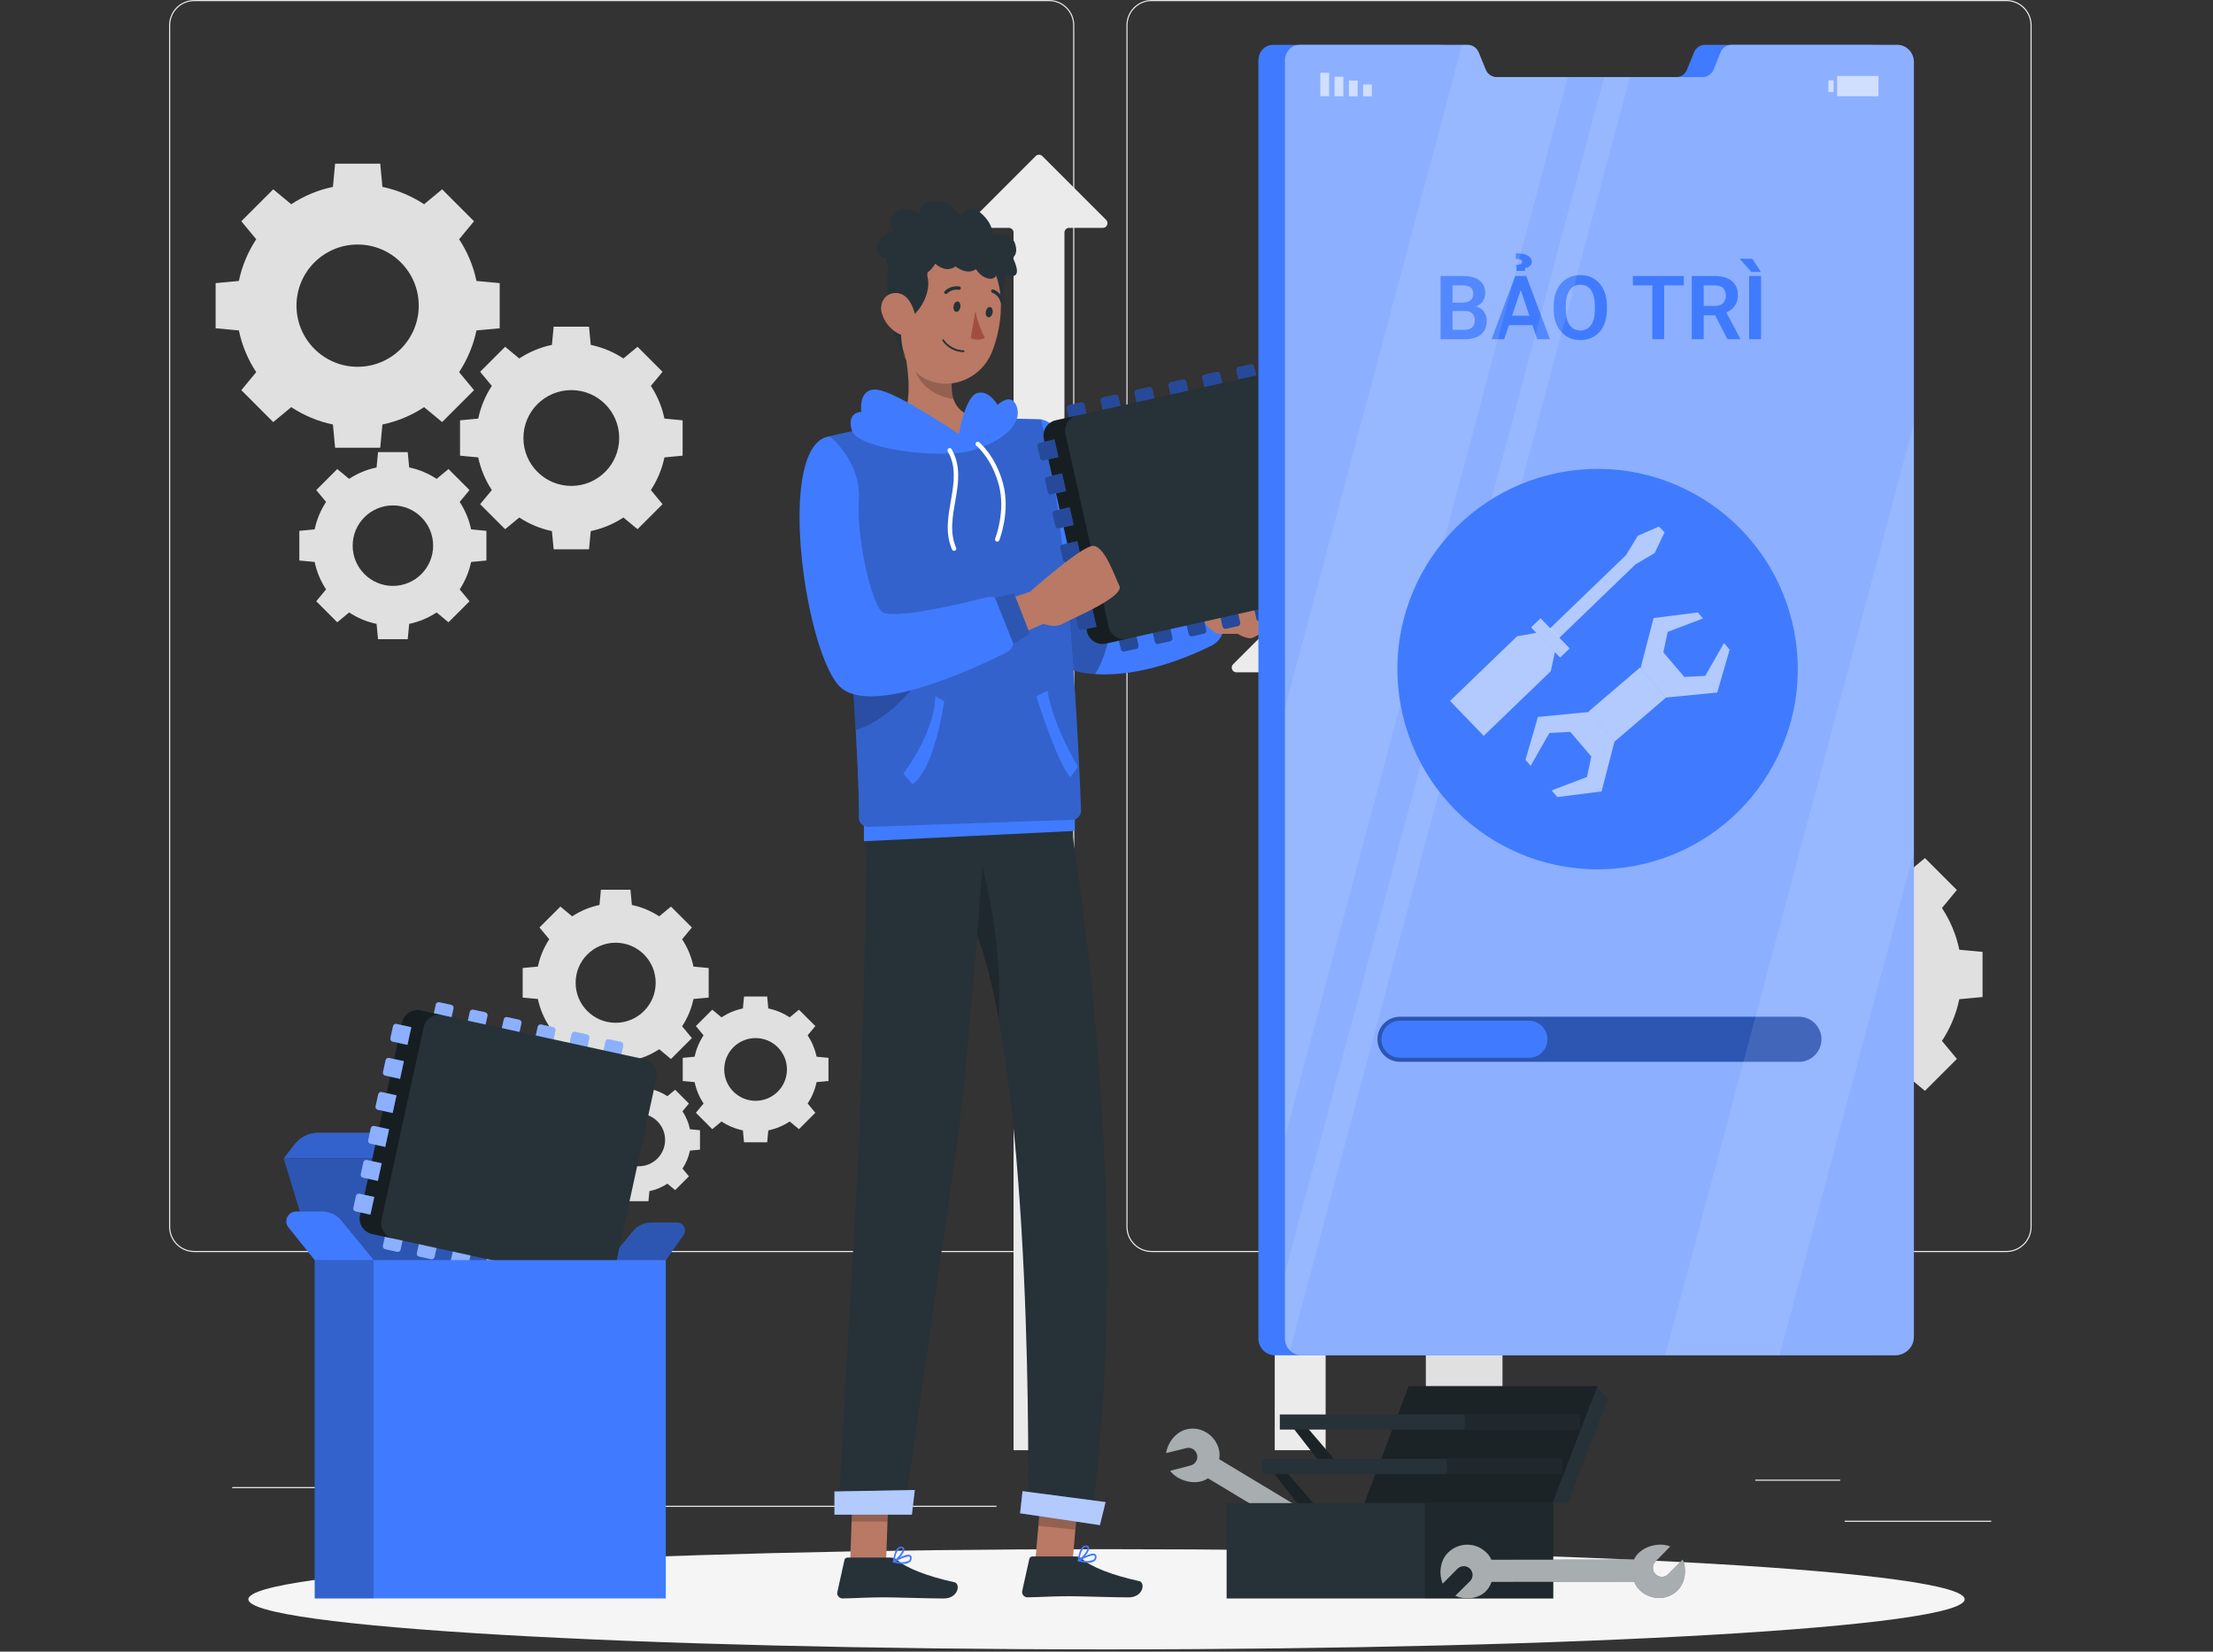 <svg width="398" height="297" viewBox="0 0 398 297" fill="none" xmlns="http://www.w3.org/2000/svg">
<rect x="0" y="0" width="398" height="297" fill="#333333" stroke="none"/>
<g clip-path="url(#clip0_2565_18029)">
<path d="M358.121 273.458H331.757V273.657H358.121V273.458Z" fill="#EBEBEB"/>
<path d="M263.652 275.623H256.734V275.822H263.652V275.623Z" fill="#EBEBEB"/>
<path d="M330.961 266.071H315.686V266.27H330.961V266.071Z" fill="#EBEBEB"/>
<path d="M76.138 267.408H41.758V267.607H76.138V267.408Z" fill="#EBEBEB"/>
<path d="M88.269 267.408H83.23V267.607H88.269V267.408Z" fill="#EBEBEB"/>
<path d="M179.22 270.768H104.651V270.967H179.22V270.768Z" fill="#EBEBEB"/>
<path d="M188.66 225.149H34.953C32.445 225.149 30.407 223.111 30.407 220.603V4.545C30.407 2.038 32.445 0 34.953 0H188.66C191.168 0 193.205 2.038 193.205 4.545V220.603C193.205 223.111 191.168 225.149 188.66 225.149ZM34.953 0.199C32.557 0.199 30.607 2.149 30.607 4.545V220.603C30.607 222.999 32.557 224.95 34.953 224.95H188.66C191.056 224.95 193.006 222.999 193.006 220.603V4.545C193.006 2.149 191.056 0.199 188.66 0.199H34.953Z" fill="#EBEBEB"/>
<path d="M360.835 225.149H207.127C204.62 225.149 202.582 223.111 202.582 220.603V4.545C202.582 2.038 204.62 0 207.127 0H360.835C363.342 0 365.38 2.038 365.38 4.545V220.603C365.38 223.111 363.342 225.149 360.835 225.149ZM207.127 0.199C204.731 0.199 202.781 2.149 202.781 4.545V220.603C202.781 222.999 204.731 224.95 207.127 224.95H360.835C363.231 224.95 365.181 222.999 365.181 220.603V4.545C365.181 2.149 363.231 0.199 360.835 0.199H207.127Z" fill="#EBEBEB"/>
<path d="M175.391 40.978H181.441C181.91 40.978 182.284 41.352 182.284 41.822V260.777H191.438V41.822C191.438 41.36 191.813 40.978 192.282 40.978H198.332C199.088 40.978 199.462 40.07 198.929 39.537L187.458 28.067C187.124 27.732 186.591 27.732 186.264 28.067L174.794 39.537C174.269 40.062 174.643 40.978 175.391 40.978Z" fill="#EBEBEB"/>
<path d="M222.363 120.896H228.413C228.882 120.896 229.256 121.27 229.256 121.74V260.777H238.41V121.74C238.41 121.278 238.784 120.896 239.254 120.896H245.304C246.06 120.896 246.434 119.989 245.901 119.455L234.43 107.985C234.096 107.651 233.563 107.651 233.236 107.985L221.766 119.455C221.241 119.989 221.615 120.896 222.363 120.896Z" fill="#EBEBEB"/>
<path d="M89.869 59.031V50.912L85.69 50.522C85.125 47.799 84.05 45.268 82.57 43.023L85.252 39.784L79.513 34.044L76.273 36.727C74.028 35.255 71.497 34.172 68.775 33.607L68.385 29.428H60.266L59.876 33.607C57.153 34.172 54.622 35.246 52.377 36.727L49.138 34.044L43.398 39.784L46.081 43.023C44.608 45.268 43.526 47.799 42.961 50.522L38.782 50.912V59.031L42.961 59.421C43.526 62.143 44.6 64.675 46.081 66.919L43.398 70.159L49.138 75.898L52.377 73.216C54.622 74.688 57.153 75.771 59.876 76.336L60.266 80.515H68.385L68.775 76.336C71.497 75.771 74.028 74.696 76.273 73.216L79.513 75.898L85.252 70.159L82.57 66.919C84.042 64.675 85.125 62.143 85.69 59.421L89.869 59.031ZM64.317 65.956C58.244 65.956 53.324 61.037 53.324 54.963C53.324 48.89 58.244 43.971 64.317 43.971C70.391 43.971 75.31 48.89 75.31 54.963C75.31 61.037 70.391 65.956 64.317 65.956Z" fill="#E0E0E0"/>
<path d="M122.768 81.94V75.58L119.496 75.27C119.05 73.136 118.207 71.154 117.052 69.395L119.154 66.856L114.656 62.358L112.117 64.46C110.358 63.306 108.376 62.462 106.243 62.016L105.932 58.745H99.572L99.262 62.016C97.129 62.462 95.147 63.306 93.387 64.46L90.848 62.358L86.351 66.856L88.452 69.395C87.298 71.154 86.454 73.136 86.008 75.27L82.737 75.58V81.94L86.008 82.251C86.454 84.384 87.298 86.366 88.452 88.125L86.351 90.664L90.848 95.162L93.387 93.06C95.147 94.214 97.129 95.058 99.262 95.504L99.572 98.775H105.932L106.243 95.504C108.376 95.058 110.358 94.214 112.117 93.06L114.656 95.162L119.154 90.664L117.052 88.125C118.207 86.366 119.05 84.384 119.496 82.251L122.768 81.94ZM102.748 87.377C97.988 87.377 94.135 83.524 94.135 78.764C94.135 74.004 97.988 70.151 102.748 70.151C107.508 70.151 111.361 74.004 111.361 78.764C111.361 83.524 107.508 87.377 102.748 87.377Z" fill="#E0E0E0"/>
<path d="M87.481 100.797V95.456L84.727 95.193C84.353 93.402 83.644 91.739 82.673 90.258L84.44 88.125L80.659 84.344L78.526 86.111C77.045 85.14 75.382 84.431 73.591 84.057L73.328 81.303H67.987L67.724 84.057C65.933 84.431 64.269 85.14 62.789 86.111L60.656 84.344L56.875 88.125L58.642 90.258C57.671 91.739 56.962 93.402 56.588 95.193L53.834 95.456V100.797L56.588 101.052C56.962 102.843 57.671 104.507 58.642 105.987L56.875 108.12L60.656 111.901L62.789 110.134C64.269 111.105 65.933 111.814 67.724 112.188L67.987 114.942H73.328L73.591 112.188C75.382 111.814 77.045 111.105 78.526 110.134L80.659 111.901L84.44 108.12L82.673 105.987C83.644 104.507 84.353 102.843 84.727 101.052L87.481 100.797ZM70.661 105.358C66.665 105.358 63.426 102.119 63.426 98.123C63.426 94.127 66.665 90.887 70.661 90.887C74.657 90.887 77.897 94.127 77.897 98.123C77.897 102.119 74.657 105.358 70.661 105.358Z" fill="#E0E0E0"/>
<path d="M127.455 179.386V174.069L124.718 173.814C124.348 172.031 123.645 170.373 122.675 168.903L124.432 166.782L120.673 163.023L118.552 164.78C117.082 163.816 115.424 163.107 113.641 162.737L113.386 160H108.069L107.814 162.737C106.031 163.107 104.373 163.81 102.903 164.78L100.782 163.023L97.023 166.782L98.78 168.903C97.816 170.373 97.107 172.031 96.737 173.814L94 174.069V179.386L96.737 179.641C97.107 181.424 97.811 183.082 98.78 184.552L97.023 186.673L100.782 190.432L102.903 188.675C104.373 189.639 106.031 190.348 107.814 190.718L108.069 193.455H113.386L113.641 190.718C115.424 190.348 117.082 189.645 118.552 188.675L120.673 190.432L124.432 186.673L122.675 184.552C123.639 183.082 124.348 181.424 124.718 179.641L127.455 179.386ZM110.722 183.921C106.745 183.921 103.524 180.7 103.524 176.722C103.524 172.745 106.745 169.524 110.722 169.524C114.7 169.524 117.921 172.745 117.921 176.722C117.921 180.7 114.7 183.921 110.722 183.921Z" fill="#E0E0E0"/>
<path d="M148.999 194.389V190.224L146.857 190.02C146.565 188.623 146.012 187.325 145.257 186.173L146.633 184.51L143.688 181.565L142.025 182.941C140.873 182.186 139.575 181.633 138.178 181.341L137.974 179.199H133.81L133.606 181.341C132.209 181.633 130.911 182.186 129.759 182.941L128.096 181.565L125.151 184.51L126.527 186.173C125.772 187.325 125.219 188.623 124.927 190.02L122.785 190.224V194.389L124.927 194.592C125.219 195.989 125.772 197.287 126.527 198.439L125.151 200.102L128.096 203.047L129.759 201.671C130.911 202.427 132.209 202.979 133.606 203.271L133.81 205.413H137.974L138.178 203.271C139.575 202.979 140.873 202.427 142.025 201.671L143.688 203.047L146.633 200.102L145.257 198.439C146.012 197.287 146.565 195.989 146.857 194.592L148.999 194.389ZM135.889 197.949C132.772 197.949 130.249 195.426 130.249 192.309C130.249 189.191 132.772 186.669 135.889 186.669C139.007 186.669 141.53 189.191 141.53 192.309C141.53 195.426 139.007 197.949 135.889 197.949Z" fill="#E0E0E0"/>
<path d="M125.891 206.737V203.239L124.088 203.067C123.843 201.894 123.379 200.805 122.743 199.835L123.9 198.438L121.424 195.962L120.027 197.12C119.057 196.484 117.968 196.02 116.795 195.775L116.623 193.971H113.125L112.953 195.775C111.78 196.02 110.691 196.484 109.721 197.12L108.324 195.962L105.848 198.438L107.006 199.835C106.37 200.805 105.906 201.894 105.661 203.067L103.857 203.239V206.737L105.661 206.904C105.906 208.077 106.37 209.166 107.006 210.136L105.848 211.533L108.324 214.009L109.721 212.852C110.691 213.488 111.78 213.951 112.953 214.196L113.125 216H116.623L116.795 214.196C117.968 213.951 119.057 213.488 120.027 212.852L121.424 214.009L123.9 211.533L122.743 210.136C123.379 209.166 123.843 208.077 124.088 206.904L125.891 206.737ZM114.877 209.724C112.26 209.724 110.138 207.602 110.138 204.986C110.138 202.369 112.26 200.247 114.877 200.247C117.494 200.247 119.615 202.369 119.615 204.986C119.615 207.602 117.494 209.724 114.877 209.724Z" fill="#E0E0E0"/>
<path d="M305.466 171.171V179.29L309.645 179.68C310.21 182.402 311.285 184.933 312.766 187.178L310.083 190.418L315.822 196.157L319.062 193.474C321.307 194.947 323.838 196.03 326.56 196.595L326.95 200.774H335.07L335.46 196.595C338.182 196.03 340.713 194.955 342.958 193.474L346.198 196.157L351.937 190.418L349.254 187.178C350.727 184.933 351.809 182.402 352.375 179.68L356.554 179.29V171.171L352.375 170.781C351.809 168.058 350.735 165.527 349.254 163.282L351.937 160.042L346.198 154.303L342.958 156.986C340.713 155.513 338.182 154.431 335.46 153.866L335.07 149.687H326.95L326.56 153.866C323.838 154.431 321.307 155.505 319.062 156.986L315.822 154.303L310.083 160.042L312.766 163.282C311.293 165.527 310.21 168.058 309.645 170.781L305.466 171.171ZM331.018 164.245C337.091 164.245 342.011 169.165 342.011 175.238C342.011 181.312 337.091 186.231 331.018 186.231C324.944 186.231 320.025 181.312 320.025 175.238C320.025 169.165 324.944 164.245 331.018 164.245Z" fill="#E0E0E0"/>
<path d="M272.567 148.262V154.622L275.839 154.932C276.285 157.065 277.128 159.047 278.283 160.807L276.181 163.346L280.679 167.843L283.218 165.742C284.977 166.896 286.959 167.74 289.092 168.186L289.403 171.457H295.763L296.073 168.186C298.207 167.74 300.189 166.896 301.948 165.742L304.487 167.843L308.984 163.346L306.883 160.807C308.037 159.047 308.881 157.065 309.327 154.932L312.598 154.622V148.262L309.327 147.951C308.881 145.818 308.037 143.836 306.883 142.077L308.984 139.538L304.487 135.04L301.948 137.142C300.189 135.987 298.207 135.144 296.073 134.698L295.763 131.426H289.403L289.092 134.698C286.959 135.144 284.977 135.987 283.218 137.142L280.679 135.04L276.181 139.538L278.283 142.077C277.128 143.836 276.285 145.818 275.839 147.951L272.567 148.262ZM292.587 142.825C297.339 142.825 301.2 146.678 301.2 151.438C301.2 156.198 297.347 160.05 292.587 160.05C287.827 160.05 283.974 156.198 283.974 151.438C283.974 146.678 287.827 142.825 292.587 142.825Z" fill="#E0E0E0"/>
<path d="M307.854 129.405V134.746L310.609 135.009C310.983 136.8 311.691 138.463 312.662 139.944L310.895 142.077L314.676 145.858L316.809 144.091C318.29 145.062 319.954 145.771 321.745 146.145L322.007 148.899H327.349L327.611 146.145C329.402 145.771 331.066 145.062 332.546 144.091L334.68 145.858L338.461 142.077L336.694 139.944C337.665 138.463 338.373 136.8 338.747 135.009L341.501 134.746V129.405L338.747 129.142C338.373 127.351 337.665 125.688 336.694 124.207L338.461 122.074L334.68 118.293L332.546 120.06C331.066 119.089 329.402 118.38 327.611 118.006L327.349 115.252H322.007L321.745 118.006C319.954 118.38 318.29 119.089 316.809 120.06L314.676 118.293L310.895 122.074L312.662 124.207C311.691 125.688 310.983 127.351 310.609 129.142L307.854 129.405ZM324.674 124.844C328.67 124.844 331.91 128.083 331.91 132.079C331.91 136.075 328.67 139.315 324.674 139.315C320.678 139.315 317.438 136.075 317.438 132.079C317.438 128.083 320.678 124.844 324.674 124.844Z" fill="#E0E0E0"/>
<path d="M246.044 225.793H255.158C255.867 225.793 256.432 226.358 256.432 227.059V260.777H270.218V227.059C270.218 226.358 270.784 225.793 271.484 225.793H280.598C281.737 225.793 282.302 224.424 281.498 223.62L264.225 206.347C263.723 205.845 262.919 205.845 262.434 206.347L245.152 223.62C244.356 224.416 244.922 225.793 246.052 225.793H246.044Z" fill="#E0E0E0"/>
<path d="M199 296.598C284.238 296.598 353.336 292.563 353.336 287.587C353.336 282.61 284.238 278.576 199 278.576C113.762 278.576 44.664 282.61 44.664 287.587C44.664 292.563 113.762 296.598 199 296.598Z" fill="#F5F5F5"/>
<path d="M228.356 263.977L236.213 274.07L239.039 273.648L230.744 263.977H228.356Z" fill="#263238"/>
<path opacity="0.3" d="M228.356 263.977L236.213 274.07L239.039 273.648L230.744 263.977H228.356Z" fill="black"/>
<path d="M230.744 254.425L238.601 264.519L241.427 264.097L233.132 254.425H230.744Z" fill="#263238"/>
<path opacity="0.3" d="M230.744 254.425L238.601 264.519L241.427 264.097L233.132 254.425H230.744Z" fill="black"/>
<path d="M253.351 249.251H287.316L279.348 270.29H245.383L253.351 249.251Z" fill="#263238"/>
<path opacity="0.3" d="M253.351 249.251H287.316L279.348 270.29H245.383L253.351 249.251Z" fill="black"/>
<path d="M226.988 265.044H280.949V262.33H226.988V265.044Z" fill="#263238"/>
<path opacity="0.2" d="M260.237 265.044H280.949V262.33H260.237V265.044Z" fill="black"/>
<path d="M230.171 257.068H284.132V254.354H230.171V257.068Z" fill="#263238"/>
<path opacity="0.2" d="M263.42 257.068H284.132V254.354H263.42V257.068Z" fill="black"/>
<path d="M287.261 249.395L289.147 251.584L281.983 270.345H279.181L287.261 249.395Z" fill="#263238"/>
<path d="M213.376 260.395L209.73 261.303C209.945 259.607 211.306 257.545 213.392 257.028C215.756 256.439 218.136 257.808 219.019 260.013C219.33 260.777 219.417 261.557 219.266 262.393L241.244 275.623C243.823 273.458 246.871 275.081 248.129 276.848L244.499 277.732C243.648 277.947 243.13 278.799 243.345 279.65C243.56 280.502 244.428 281.02 245.279 280.805L248.925 279.897C248.71 281.593 247.349 283.646 245.263 284.172C242.899 284.761 240.448 283.519 239.556 281.314C239.246 280.55 239.079 279.897 239.23 279.061L217.252 265.832C215.087 267.312 211.704 266.246 210.446 264.479L214.116 263.531C214.968 263.317 215.501 262.433 215.286 261.581C215.071 260.729 214.219 260.188 213.368 260.395H213.376Z" fill="#263238"/>
<path opacity="0.6" d="M213.376 260.395L209.73 261.303C209.945 259.607 211.306 257.545 213.392 257.028C215.756 256.439 218.136 257.808 219.019 260.013C219.33 260.777 219.417 261.557 219.266 262.393L241.244 275.623C243.823 273.458 246.871 275.081 248.129 276.848L244.499 277.732C243.648 277.947 243.13 278.799 243.345 279.65C243.56 280.502 244.428 281.02 245.279 280.805L248.925 279.897C248.71 281.593 247.349 283.646 245.263 284.172C242.899 284.761 240.448 283.519 239.556 281.314C239.246 280.55 239.079 279.897 239.23 279.061L217.252 265.832C215.087 267.312 211.704 266.246 210.446 264.479L214.116 263.531C214.968 263.317 215.501 262.433 215.286 261.581C215.071 260.729 214.219 260.188 213.368 260.395H213.376Z" fill="white"/>
<path d="M220.603 287.443H279.348V270.29H220.603V287.443Z" fill="#263238"/>
<path opacity="0.2" d="M256.248 287.443H279.348V270.29H256.248V287.443Z" fill="black"/>
<path d="M299.981 283.097L302.631 280.439C303.324 281.999 303.22 284.466 301.708 285.987C299.988 287.714 297.242 287.77 295.348 286.337C294.687 285.835 294.21 285.223 293.907 284.427L268.252 284.458C267.161 287.642 263.715 287.825 261.725 286.966L264.375 284.331C264.996 283.71 264.996 282.715 264.375 282.094C263.755 281.473 262.744 281.481 262.123 282.102L259.472 284.769C258.78 283.209 258.883 280.741 260.403 279.221C262.123 277.493 264.861 277.286 266.763 278.719C267.424 279.221 267.902 279.69 268.204 280.478L293.859 280.447C294.95 278.059 298.396 277.231 300.386 278.09L297.736 280.797C297.115 281.418 297.115 282.452 297.736 283.073C298.357 283.694 299.368 283.718 299.988 283.097H299.981Z" fill="#263238"/>
<path opacity="0.6" d="M299.981 283.097L302.631 280.439C303.324 281.999 303.22 284.466 301.708 285.987C299.988 287.714 297.242 287.77 295.348 286.337C294.687 285.835 294.21 285.223 293.907 284.427L268.252 284.458C267.161 287.642 263.715 287.825 261.725 286.966L264.375 284.331C264.996 283.71 264.996 282.715 264.375 282.094C263.755 281.473 262.744 281.481 262.123 282.102L259.472 284.769C258.78 283.209 258.883 280.741 260.403 279.221C262.123 277.493 264.861 277.286 266.763 278.719C267.424 279.221 267.902 279.69 268.204 280.478L293.859 280.447C294.95 278.059 298.396 277.231 300.386 278.09L297.736 280.797C297.115 281.418 297.115 282.452 297.736 283.073C298.357 283.694 299.368 283.718 299.988 283.097H299.981Z" fill="white"/>
<path d="M108.877 227.409L113.837 221.399C114.656 220.404 115.874 219.831 117.164 219.831H121.741C122.903 219.831 123.588 221.144 122.919 222.1L119.751 226.597L108.877 227.409Z" fill="#407BFF"/>
<path opacity="0.3" d="M108.877 227.409L113.837 221.399C114.656 220.404 115.874 219.831 117.164 219.831H121.741C122.903 219.831 123.588 221.144 122.919 222.1L119.751 226.597L108.877 227.409Z" fill="black"/>
<path d="M56.604 226.597L51.032 208.305H104.252L108.877 227.409L56.604 226.597Z" fill="#407BFF"/>
<path d="M51.032 208.305L52.982 205.782C54.001 204.461 55.577 203.688 57.241 203.688H102.716C103.99 203.688 104.945 204.859 104.69 206.108L104.244 208.305H51.024H51.032Z" fill="#407BFF"/>
<path opacity="0.3" d="M56.604 226.597L51.032 208.305H104.252L108.877 227.409L56.604 226.597Z" fill="black"/>
<path opacity="0.2" d="M51.032 208.305L52.982 205.782C54.001 204.461 55.577 203.688 57.241 203.688H102.716C103.99 203.688 104.945 204.859 104.69 206.108L104.244 208.305H51.024H51.032Z" fill="black"/>
<path d="M78.996 180.225L81.158 180.697C81.438 180.758 81.622 181.034 81.559 181.322L80.977 183.99L77.796 183.295L78.379 180.628C78.44 180.348 78.716 180.164 79.004 180.226L78.996 180.225Z" fill="#407BFF"/>
<path d="M85.108 181.561L87.269 182.033C87.549 182.094 87.734 182.37 87.671 182.658L87.088 185.326L83.907 184.631L84.49 181.963C84.551 181.683 84.828 181.499 85.115 181.562L85.108 181.561Z" fill="#407BFF"/>
<path d="M91.217 182.896L93.379 183.368C93.659 183.429 93.843 183.706 93.78 183.994L93.197 186.661L90.017 185.966L90.599 183.299C90.66 183.019 90.937 182.835 91.225 182.898L91.217 182.896Z" fill="#407BFF"/>
<path d="M97.32 184.224L99.482 184.696C99.762 184.757 99.946 185.033 99.883 185.321L99.3 187.989L96.12 187.294L96.702 184.627C96.763 184.347 97.04 184.163 97.328 184.225L97.32 184.224Z" fill="#407BFF"/>
<path d="M103.421 185.56L105.583 186.032C105.863 186.093 106.047 186.369 105.984 186.657L105.402 189.325L102.221 188.63L102.803 185.962C102.865 185.683 103.141 185.498 103.429 185.561L103.421 185.56Z" fill="#407BFF"/>
<path d="M109.523 186.895L111.684 187.367C111.964 187.428 112.148 187.705 112.086 187.993L111.503 190.66L108.322 189.965L108.905 187.298C108.966 187.018 109.243 186.834 109.53 186.897L109.523 186.895Z" fill="#407BFF"/>
<path d="M101.966 231.774L99.804 231.302C99.524 231.241 99.34 230.965 99.403 230.677L99.985 228.009L103.166 228.704L102.583 231.372C102.522 231.651 102.246 231.836 101.958 231.773L101.966 231.774Z" fill="#407BFF"/>
<path d="M95.892 230.428L93.73 229.956C93.451 229.894 93.266 229.618 93.329 229.33L93.912 226.663L97.093 227.358L96.51 230.025C96.449 230.305 96.172 230.489 95.885 230.426L95.892 230.428Z" fill="#407BFF"/>
<path d="M89.749 229.104L87.587 228.632C87.307 228.571 87.123 228.295 87.186 228.007L87.768 225.34L90.949 226.034L90.366 228.702C90.305 228.982 90.029 229.166 89.741 229.103L89.749 229.104Z" fill="#407BFF"/>
<path d="M83.641 227.766L81.479 227.294C81.199 227.233 81.015 226.956 81.078 226.669L81.66 224.001L84.841 224.696L84.259 227.363C84.197 227.643 83.921 227.827 83.633 227.764L83.641 227.766Z" fill="#407BFF"/>
<path d="M77.54 226.435L75.378 225.963C75.098 225.902 74.914 225.625 74.977 225.337L75.559 222.67L78.74 223.365L78.157 226.032C78.096 226.312 77.82 226.496 77.532 226.433L77.54 226.435Z" fill="#407BFF"/>
<path d="M71.43 225.104L69.268 224.632C68.988 224.571 68.804 224.294 68.867 224.006L69.45 221.339L72.63 222.034L72.048 224.701C71.987 224.981 71.71 225.165 71.422 225.102L71.43 225.104Z" fill="#407BFF"/>
<g opacity="0.4">
<path d="M78.996 180.225L81.158 180.697C81.438 180.758 81.622 181.034 81.559 181.322L80.977 183.99L77.796 183.295L78.379 180.628C78.44 180.348 78.716 180.164 79.004 180.226L78.996 180.225Z" fill="white"/>
<path d="M85.108 181.561L87.269 182.033C87.549 182.094 87.734 182.37 87.671 182.658L87.088 185.326L83.907 184.631L84.49 181.963C84.551 181.683 84.828 181.499 85.115 181.562L85.108 181.561Z" fill="white"/>
<path d="M91.217 182.896L93.379 183.368C93.659 183.429 93.843 183.706 93.78 183.994L93.197 186.661L90.017 185.966L90.599 183.299C90.66 183.019 90.937 182.835 91.225 182.898L91.217 182.896Z" fill="white"/>
<path d="M97.32 184.224L99.482 184.696C99.762 184.757 99.946 185.033 99.883 185.321L99.3 187.989L96.12 187.294L96.702 184.627C96.763 184.347 97.04 184.163 97.328 184.225L97.32 184.224Z" fill="white"/>
<path d="M103.421 185.56L105.583 186.032C105.863 186.093 106.047 186.369 105.984 186.657L105.402 189.325L102.221 188.63L102.803 185.962C102.865 185.683 103.141 185.498 103.429 185.561L103.421 185.56Z" fill="white"/>
<path d="M109.523 186.895L111.684 187.367C111.964 187.428 112.148 187.705 112.086 187.993L111.503 190.66L108.322 189.965L108.905 187.298C108.966 187.018 109.243 186.834 109.53 186.897L109.523 186.895Z" fill="white"/>
<path d="M101.966 231.774L99.804 231.302C99.524 231.241 99.34 230.965 99.403 230.677L99.985 228.009L103.166 228.704L102.583 231.372C102.522 231.651 102.246 231.836 101.958 231.773L101.966 231.774Z" fill="white"/>
<path d="M95.892 230.428L93.73 229.956C93.451 229.894 93.266 229.618 93.329 229.33L93.912 226.663L97.093 227.358L96.51 230.025C96.449 230.305 96.172 230.489 95.885 230.426L95.892 230.428Z" fill="white"/>
<path d="M89.749 229.104L87.587 228.632C87.307 228.571 87.123 228.295 87.186 228.007L87.768 225.34L90.949 226.034L90.366 228.702C90.305 228.982 90.029 229.166 89.741 229.103L89.749 229.104Z" fill="white"/>
<path d="M83.641 227.766L81.479 227.294C81.199 227.233 81.015 226.956 81.078 226.669L81.66 224.001L84.841 224.696L84.259 227.363C84.197 227.643 83.921 227.827 83.633 227.764L83.641 227.766Z" fill="white"/>
<path d="M77.54 226.435L75.378 225.963C75.098 225.902 74.914 225.625 74.977 225.337L75.559 222.67L78.74 223.365L78.157 226.032C78.096 226.312 77.82 226.496 77.532 226.433L77.54 226.435Z" fill="white"/>
<path d="M71.43 225.104L69.268 224.632C68.988 224.571 68.804 224.294 68.867 224.006L69.45 221.339L72.63 222.034L72.048 224.701C71.987 224.981 71.71 225.165 71.422 225.102L71.43 225.104Z" fill="white"/>
</g>
<path d="M115.894 190.476L75.696 181.696C74.167 181.363 72.657 182.331 72.323 183.86L64.753 218.521C64.419 220.05 65.388 221.56 66.917 221.894L107.115 230.673C108.644 231.007 110.154 230.039 110.488 228.51L118.058 193.849C118.392 192.32 117.423 190.81 115.894 190.476Z" fill="#263238"/>
<path opacity="0.4" d="M70.789 222.752L66.905 221.901C65.376 221.566 64.405 220.062 64.74 218.526L72.309 183.868C72.644 182.339 74.148 181.368 75.684 181.703L79.569 182.554C78.041 182.22 76.528 183.183 76.194 184.719L68.624 219.377C68.29 220.906 69.253 222.418 70.789 222.752Z" fill="black"/>
<path d="M63.546 217.22L64.018 215.058C64.079 214.778 64.356 214.594 64.643 214.657L67.311 215.24L66.616 218.42L63.949 217.838C63.669 217.777 63.485 217.5 63.548 217.212L63.546 217.22Z" fill="#407BFF"/>
<path d="M64.881 211.154L65.354 208.992C65.415 208.712 65.692 208.528 65.979 208.591L68.647 209.174L67.951 212.355L65.284 211.772C65.004 211.711 64.82 211.434 64.883 211.146L64.881 211.154Z" fill="#407BFF"/>
<path d="M66.215 205.04L66.688 202.878C66.749 202.598 67.025 202.414 67.313 202.477L69.981 203.06L69.285 206.241L66.618 205.658C66.338 205.596 66.154 205.32 66.217 205.032L66.215 205.04Z" fill="#407BFF"/>
<path d="M67.547 198.943L68.02 196.781C68.081 196.501 68.357 196.317 68.645 196.38L71.312 196.963L70.617 200.144L67.95 199.561C67.67 199.5 67.486 199.223 67.549 198.935L67.547 198.943Z" fill="#407BFF"/>
<path d="M68.876 192.804L69.348 190.642C69.41 190.362 69.686 190.178 69.974 190.241L72.641 190.823L71.947 194.004L69.279 193.421C68.999 193.36 68.815 193.084 68.878 192.796L68.876 192.804Z" fill="#407BFF"/>
<path d="M70.21 186.692L70.682 184.53C70.743 184.25 71.02 184.066 71.307 184.129L73.975 184.711L73.28 187.892L70.613 187.309C70.333 187.248 70.149 186.972 70.212 186.684L70.21 186.692Z" fill="#407BFF"/>
<g opacity="0.4">
<path d="M63.546 217.22L64.018 215.058C64.079 214.778 64.356 214.594 64.643 214.657L67.311 215.24L66.616 218.42L63.949 217.838C63.669 217.777 63.485 217.5 63.548 217.212L63.546 217.22Z" fill="white"/>
<path d="M64.881 211.154L65.354 208.992C65.415 208.712 65.692 208.528 65.979 208.591L68.647 209.174L67.951 212.355L65.284 211.772C65.004 211.711 64.82 211.434 64.883 211.146L64.881 211.154Z" fill="white"/>
<path d="M66.215 205.04L66.688 202.878C66.749 202.598 67.025 202.414 67.313 202.477L69.981 203.06L69.285 206.241L66.618 205.658C66.338 205.596 66.154 205.32 66.217 205.032L66.215 205.04Z" fill="white"/>
<path d="M67.547 198.943L68.02 196.781C68.081 196.501 68.357 196.317 68.645 196.38L71.312 196.963L70.617 200.144L67.95 199.561C67.67 199.5 67.486 199.223 67.549 198.935L67.547 198.943Z" fill="white"/>
<path d="M68.876 192.804L69.348 190.642C69.41 190.362 69.686 190.178 69.974 190.241L72.641 190.823L71.947 194.004L69.279 193.421C68.999 193.36 68.815 193.084 68.878 192.796L68.876 192.804Z" fill="white"/>
<path d="M70.21 186.692L70.682 184.53C70.743 184.25 71.02 184.066 71.307 184.129L73.975 184.711L73.28 187.892L70.613 187.309C70.333 187.248 70.149 186.972 70.212 186.684L70.21 186.692Z" fill="white"/>
</g>
<path d="M119.742 226.597H56.604V287.435H119.742V226.597Z" fill="#407BFF"/>
<path opacity="0.2" d="M67.198 226.597H56.604V287.435H67.198V226.597Z" fill="black"/>
<path d="M67.199 226.597L61.412 219.513C60.552 218.462 59.279 217.857 57.925 217.857H53.261C51.772 217.857 50.952 219.576 51.884 220.73L56.604 226.597H67.199Z" fill="#407BFF"/>
<path d="M217.889 116.104C213.742 118.158 205.081 121.796 196.946 121.214C194.948 121.071 192.982 120.681 191.127 119.941C188.461 118.882 186.765 116.192 185.754 112.626C182.069 99.738 187.227 75.413 187.227 75.413C194.725 76.638 201.969 105.876 204.802 107.475C207.636 109.075 219.696 108.518 219.696 108.518L220.094 112.092C220.277 113.764 219.393 115.364 217.889 116.104Z" fill="#407BFF"/>
<path opacity="0.3" d="M196.946 121.214C194.948 121.071 192.982 120.681 191.127 119.941C188.461 118.882 186.765 116.192 185.754 112.626C186.041 110.699 186.383 109.338 186.383 109.338L200.17 105.374C200.17 105.374 200.743 115.332 196.946 121.214Z" fill="black"/>
<path d="M186.144 281.322L192.799 282.031L194.049 267.663L187.394 266.962L186.144 281.322Z" fill="#B97964"/>
<path d="M152.904 280.837H159.359L159.892 265.888H153.429L152.904 280.837Z" fill="#B97964"/>
<path d="M160.258 280.088H152.418C152.155 280.088 151.924 280.271 151.869 280.534L150.595 286.281C150.484 286.798 150.818 287.3 151.327 287.411C151.399 287.427 151.463 287.435 151.534 287.435C154.073 287.395 155.92 287.236 159.104 287.236C161.07 287.236 166.985 287.443 169.699 287.443C172.413 287.443 172.764 284.768 171.649 284.522C166.674 283.439 162.933 281.935 161.341 280.51C161.046 280.239 160.656 280.088 160.258 280.096V280.088Z" fill="#263238"/>
<path d="M160.696 280.988C160.633 280.972 160.593 280.916 160.585 280.852C160.577 280.789 160.601 280.733 160.656 280.701C160.887 280.55 162.973 279.276 163.689 279.643C163.856 279.722 163.96 279.889 163.952 280.072C163.992 280.383 163.872 280.693 163.633 280.892C163.267 281.139 162.829 281.258 162.392 281.219C161.819 281.203 161.253 281.123 160.704 280.98L160.696 280.988ZM161.142 280.773C161.898 281.028 162.718 280.988 163.442 280.661C163.594 280.526 163.673 280.319 163.649 280.112C163.641 279.993 163.594 279.929 163.554 279.929C163.49 279.897 163.426 279.881 163.355 279.889C162.567 280.04 161.819 280.343 161.15 280.773H161.142Z" fill="#407BFF"/>
<path d="M160.656 281.02C160.609 280.988 160.585 280.94 160.585 280.876C160.593 280.789 160.752 278.934 161.492 278.321C161.667 278.162 161.906 278.09 162.137 278.122C162.376 278.122 162.583 278.289 162.63 278.528C162.758 279.213 161.476 280.63 160.808 280.988H160.736C160.736 280.988 160.68 281.012 160.656 281.012V281.02ZM161.691 278.504C161.237 279.085 160.975 279.786 160.927 280.526C161.596 280.025 162.416 278.95 162.328 278.528C162.32 278.488 162.304 278.369 162.105 278.369H162.033C161.906 278.369 161.787 278.417 161.691 278.504Z" fill="#407BFF"/>
<path d="M193.507 279.889H185.667C185.404 279.889 185.173 280.072 185.117 280.335L183.844 286.082C183.732 286.599 184.067 287.101 184.576 287.212C184.648 287.228 184.711 287.236 184.783 287.236C187.322 287.196 189.169 287.037 192.353 287.037C194.319 287.037 200.233 287.244 202.948 287.244C205.662 287.244 206.012 284.57 204.898 284.323C199.923 283.24 196.182 281.736 194.59 280.311C194.295 280.04 193.905 279.889 193.507 279.897V279.889Z" fill="#263238"/>
<path d="M193.945 280.781C193.882 280.765 193.842 280.709 193.834 280.653C193.826 280.59 193.85 280.534 193.905 280.502C194.136 280.351 196.222 279.077 196.938 279.443C197.105 279.523 197.209 279.69 197.201 279.873C197.241 280.184 197.121 280.494 196.882 280.693C196.516 280.94 196.078 281.059 195.641 281.019C195.068 281.003 194.502 280.924 193.953 280.781H193.945ZM194.391 280.566C195.147 280.82 195.967 280.781 196.691 280.454C196.843 280.319 196.922 280.112 196.898 279.905C196.89 279.786 196.843 279.722 196.803 279.722C196.739 279.69 196.675 279.674 196.604 279.682C195.816 279.833 195.068 280.136 194.399 280.566H194.391Z" fill="#407BFF"/>
<path d="M193.905 280.813C193.858 280.781 193.834 280.733 193.834 280.669C193.842 280.582 194.001 278.727 194.741 278.114C194.916 277.955 195.155 277.883 195.386 277.915C195.625 277.915 195.832 278.082 195.879 278.321C196.007 279.006 194.725 280.423 194.057 280.781H193.985C193.985 280.781 193.929 280.805 193.905 280.805V280.813ZM194.94 278.305C194.486 278.886 194.224 279.587 194.176 280.327C194.845 279.826 195.665 278.751 195.577 278.329C195.569 278.289 195.553 278.17 195.354 278.17H195.282C195.155 278.17 195.036 278.218 194.94 278.297V278.305Z" fill="#407BFF"/>
<path opacity="0.2" d="M187.394 266.962L194.048 267.663L193.404 275.074L186.741 274.365L187.394 266.962Z" fill="black"/>
<path opacity="0.2" d="M153.429 265.896H159.893L159.614 273.609H153.15L153.429 265.896Z" fill="black"/>
<path d="M156.096 134.747H190.355C193.611 152.529 203.808 215.469 196.493 271.555L184.895 270.114C184.895 270.114 185.969 195.664 175.733 168.147C174.555 182.873 173.154 198.546 171.944 206.888C168.967 227.417 162.583 272.271 162.583 272.271H150.778C150.778 272.271 153.19 229.335 154.305 209.165C155.522 187.267 156.056 139.252 156.096 134.755V134.747Z" fill="#263238"/>
<path opacity="0.2" d="M175.733 168.147C177.245 172.206 178.503 177.269 179.561 182.968C180.517 169.858 176.688 155.96 176.688 155.96L175.733 168.147Z" fill="black"/>
<path d="M197.814 274.253L183.462 272.12L183.9 268.148L198.833 270.106L197.814 274.253Z" fill="#407BFF"/>
<path opacity="0.6" d="M197.814 274.253L183.462 272.12L183.9 268.148L198.833 270.106L197.814 274.253Z" fill="white"/>
<path d="M163.999 272.367H150.077V268.204L164.525 267.933L163.999 272.367Z" fill="#407BFF"/>
<path opacity="0.6" d="M163.999 272.367H150.077V268.204L164.525 267.933L163.999 272.367Z" fill="white"/>
<path d="M155.371 147.57V151.272L193.316 149.417V146.074L155.371 147.57Z" fill="#407BFF"/>
<path d="M216.353 110.668C216.353 110.668 216.13 112.435 218.963 113.979H222.585C222.585 113.979 224.002 114.823 224.949 114.775C225.897 114.735 230.426 111.384 231.246 110.66C232.066 109.935 229.829 101.832 229.829 101.832L216.353 110.66V110.668Z" fill="#B97964"/>
<path d="M187.227 75.413C187.227 75.413 165.433 74.354 149.202 78.454C149.202 78.454 154.448 125.449 154.48 147.045C154.48 147.984 155.26 148.732 156.207 148.701L192.807 147.427C193.73 147.395 194.447 146.623 194.415 145.708C194.089 136.784 192.282 94.326 187.235 75.421L187.227 75.413Z" fill="#407BFF"/>
<path opacity="0.2" d="M194.407 145.7C194.439 146.623 193.722 147.387 192.799 147.419L156.199 148.693C155.26 148.732 154.48 147.984 154.48 147.037C154.48 142.643 154.249 137.19 153.899 131.3C153.731 128.641 153.548 125.895 153.341 123.109C153.111 119.846 152.848 116.534 152.577 113.271C151.956 105.82 151.28 98.6 150.691 92.686C149.847 84.24 149.202 78.454 149.202 78.454C165.433 74.354 187.227 75.413 187.227 75.413C192.274 94.318 194.081 136.776 194.407 145.7Z" fill="black"/>
<path d="M161.596 76.248C164.74 79.106 172.445 78.047 172.445 78.047C172.445 78.047 177.253 76.734 176.242 75.229C173.408 74.76 172.039 73.438 171.474 71.751C171.148 70.764 171.1 69.657 171.188 68.519C171.227 67.922 171.315 67.309 171.426 66.712L161.906 59.66C163.156 64.316 164.684 72.881 161.604 76.256L161.596 76.248Z" fill="#B97964"/>
<path opacity="0.2" d="M164.095 64.142C164.469 69.857 169.166 71.433 171.466 71.751C171.14 70.764 171.092 69.658 171.18 68.52L164.095 64.142Z" fill="black"/>
<path d="M180.532 46.08C180.532 46.08 181.886 54.971 177.165 58.394C172.445 61.817 172.445 45.26 172.445 45.26L180.532 46.08Z" fill="#263238"/>
<path d="M163.458 65.463C165.751 68.759 169.484 69.618 172.724 68.591C174.809 67.931 176.688 66.49 177.858 64.412C178.017 64.142 178.153 63.855 178.288 63.561C180.612 58.124 181.353 48.62 175.605 45.054C171.522 42.483 166.125 43.709 163.554 47.792C162.814 48.946 162.368 50.267 162.241 51.645C161.532 57.997 160.824 61.706 163.466 65.463H163.458Z" fill="#B97964"/>
<path d="M171.498 55.043C171.378 55.545 171.609 56.014 171.952 56.07C172.294 56.126 172.628 55.752 172.716 55.242C172.803 54.733 172.596 54.271 172.262 54.216C171.928 54.16 171.585 54.526 171.498 55.043Z" fill="#263238"/>
<path d="M177.301 56.03C177.182 56.532 177.42 57.001 177.755 57.057C178.089 57.113 178.431 56.739 178.519 56.229C178.606 55.72 178.399 55.258 178.065 55.203C177.731 55.147 177.381 55.545 177.301 56.03Z" fill="#263238"/>
<path d="M175.414 55.967C175.756 57.638 176.329 59.262 177.118 60.775C176.314 61.165 175.382 61.181 174.57 60.814L175.414 55.967Z" fill="#A24E3F"/>
<path d="M170.017 52.854C170.129 52.886 170.248 52.862 170.328 52.79C170.885 52.241 171.657 51.994 172.429 52.114C172.588 52.153 172.756 52.058 172.795 51.891C172.835 51.732 172.74 51.564 172.573 51.525C171.601 51.349 170.614 51.66 169.914 52.344C169.787 52.456 169.779 52.647 169.89 52.774C169.93 52.806 169.97 52.838 170.017 52.854Z" fill="#263238"/>
<path d="M173.281 63.33C171.753 63.298 170.336 62.526 169.476 61.26C169.429 61.18 169.46 61.085 169.532 61.037C169.604 60.989 169.699 61.013 169.747 61.085C169.747 61.085 169.747 61.085 169.747 61.093C170.559 62.247 171.872 62.955 173.289 62.995C173.377 62.995 173.448 63.067 173.448 63.147C173.448 63.147 173.448 63.154 173.448 63.162C173.448 63.25 173.377 63.322 173.297 63.322C173.297 63.322 173.289 63.322 173.281 63.322V63.33Z" fill="#263238"/>
<path d="M180.134 54.454C180.19 54.486 180.246 54.502 180.31 54.494C180.469 54.446 180.564 54.279 180.524 54.12C180.27 53.164 179.569 52.4 178.646 52.058C178.487 52.01 178.32 52.098 178.264 52.257C178.216 52.416 178.312 52.583 178.471 52.639C179.195 52.926 179.736 53.547 179.935 54.295C179.975 54.374 180.055 54.438 180.142 54.454H180.134Z" fill="#263238"/>
<path d="M168.202 44.576V47.417C167.223 47.792 166.547 48.763 166.833 49.917C167.446 52.377 165.671 55.863 163.689 57.097C163.689 57.097 163.761 56.07 162.869 56.205C161.978 56.341 161.572 61.682 162.941 64.412C162.941 64.412 160.68 61.809 159.932 56.062C159.239 50.745 159.598 46.431 160.895 44.568H168.21L168.202 44.576Z" fill="#263238"/>
<path d="M158.595 56.34C159.049 57.885 160.099 59.19 161.516 59.962C163.395 60.973 164.796 59.397 164.668 57.383C164.541 55.592 163.427 52.846 161.341 52.695C159.255 52.536 158.054 54.446 158.595 56.349V56.34Z" fill="#B97964"/>
<path d="M168.203 47.409C168.203 47.409 170.049 49.24 171.84 47.903C171.84 47.903 173.87 49.59 175.518 48.396C175.518 48.396 176.425 49.925 177.906 50.108C179.386 50.291 179.394 48.763 179.394 48.763C179.394 48.763 181.735 50.108 182.602 49.479C183.47 48.85 182.133 46.327 182.133 46.327C182.133 46.327 183.231 45.73 182.523 43.708C181.814 41.686 178.543 42.156 178.543 42.156C178.543 42.156 178.67 40.269 176.385 38.295C174.101 36.329 172.74 38.765 172.74 38.765C172.74 38.765 170.527 35.772 167.789 36.17C165.05 36.568 165.361 38.454 165.361 38.454C165.361 38.454 162.209 36.488 160.792 38.454C159.375 40.42 160.792 41.368 160.792 41.368C160.792 41.368 157.64 42.426 157.799 44.575C157.958 46.725 159.574 46.406 159.574 46.406C159.574 46.406 158.666 47.433 160.712 48.293C162.758 49.153 164.684 47.035 164.684 47.035C164.684 47.035 163.888 48.253 165.361 49.081C166.833 49.909 168.203 47.409 168.203 47.409Z" fill="#263238"/>
<path d="M172.445 78.056C172.445 78.056 161.333 70.51 157.799 70.08C154.265 69.65 154.893 74.068 154.893 74.068C154.893 74.068 152.163 74.068 153.214 77.427C154.265 80.786 169.357 82.641 174.929 80.977C180.501 79.313 183.82 76.193 182.897 73.24C181.973 70.287 179.394 72.818 179.394 72.818C179.394 72.818 177.898 70.04 175.733 70.693C173.575 71.345 172.445 78.056 172.445 78.056Z" fill="#407BFF"/>
<path d="M170.798 80.977C174.029 86.549 169.078 92.885 171.586 98.656" stroke="white" stroke-width="0.796" stroke-linecap="round" stroke-linejoin="round"/>
<path d="M175.844 79.838C175.844 79.838 178.694 82.131 180.015 87.074C181.344 92.017 179.346 97 179.346 97" stroke="white" stroke-width="0.796" stroke-linecap="round" stroke-linejoin="round"/>
<path d="M192.263 72.85L194.422 72.366C194.702 72.304 194.985 72.477 195.05 72.764L195.647 75.428L192.47 76.14L191.873 73.476C191.81 73.196 191.983 72.913 192.27 72.849L192.263 72.85Z" fill="#407BFF"/>
<path d="M198.359 71.479L200.518 70.995C200.798 70.932 201.081 71.105 201.146 71.393L201.743 74.057L198.566 74.769L197.969 72.104C197.906 71.825 198.079 71.541 198.367 71.477L198.359 71.479Z" fill="#407BFF"/>
<path d="M204.455 70.115L206.614 69.631C206.894 69.568 207.177 69.741 207.242 70.029L207.839 72.693L204.662 73.405L204.065 70.741C204.002 70.461 204.175 70.178 204.463 70.113L204.455 70.115Z" fill="#407BFF"/>
<path d="M210.559 68.741L212.718 68.257C212.998 68.195 213.281 68.368 213.346 68.655L213.943 71.32L210.766 72.031L210.169 69.367C210.106 69.088 210.279 68.804 210.567 68.74L210.559 68.741Z" fill="#407BFF"/>
<path d="M216.657 67.377L218.816 66.893C219.096 66.831 219.379 67.004 219.444 67.291L220.041 69.955L216.864 70.667L216.267 68.003C216.204 67.723 216.377 67.44 216.664 67.375L216.657 67.377Z" fill="#407BFF"/>
<path d="M222.753 66.014L224.913 65.53C225.192 65.467 225.476 65.64 225.54 65.928L226.137 68.592L222.96 69.304L222.363 66.64C222.301 66.36 222.474 66.076 222.761 66.012L222.753 66.014Z" fill="#407BFF"/>
<path d="M234.861 109.843L232.701 110.326C232.422 110.389 232.138 110.216 232.074 109.929L231.477 107.264L234.654 106.553L235.251 109.217C235.313 109.496 235.14 109.78 234.853 109.844L234.861 109.843Z" fill="#407BFF"/>
<path d="M228.756 111.217L226.597 111.701C226.317 111.763 226.034 111.59 225.969 111.303L225.372 108.639L228.549 107.927L229.146 110.591C229.209 110.871 229.036 111.154 228.748 111.218L228.756 111.217Z" fill="#407BFF"/>
<path d="M222.657 112.583L220.498 113.067C220.219 113.129 219.935 112.956 219.871 112.669L219.274 110.005L222.45 109.293L223.047 111.957C223.11 112.237 222.937 112.52 222.65 112.585L222.657 112.583Z" fill="#407BFF"/>
<path d="M216.559 113.95L214.4 114.433C214.12 114.496 213.836 114.323 213.772 114.036L213.175 111.371L216.352 110.66L216.949 113.324C217.012 113.603 216.838 113.887 216.551 113.951L216.559 113.95Z" fill="#407BFF"/>
<path d="M210.468 115.315L208.309 115.799C208.03 115.861 207.746 115.688 207.682 115.401L207.085 112.737L210.262 112.025L210.859 114.689C210.921 114.969 210.748 115.252 210.461 115.317L210.468 115.315Z" fill="#407BFF"/>
<path d="M204.364 116.681L202.204 117.164C201.925 117.227 201.641 117.054 201.577 116.767L200.98 114.102L204.157 113.391L204.754 116.055C204.816 116.334 204.643 116.618 204.356 116.682L204.364 116.681Z" fill="#407BFF"/>
<g opacity="0.4">
<path d="M192.263 72.85L194.422 72.366C194.702 72.304 194.985 72.477 195.05 72.764L195.647 75.428L192.47 76.14L191.873 73.476C191.81 73.196 191.983 72.913 192.27 72.849L192.263 72.85Z" fill="black"/>
<path d="M198.359 71.479L200.518 70.995C200.798 70.932 201.081 71.105 201.146 71.393L201.743 74.057L198.566 74.769L197.969 72.104C197.906 71.825 198.079 71.541 198.367 71.477L198.359 71.479Z" fill="black"/>
<path d="M204.455 70.115L206.614 69.631C206.894 69.568 207.177 69.741 207.242 70.029L207.839 72.693L204.662 73.405L204.065 70.741C204.002 70.461 204.175 70.178 204.463 70.113L204.455 70.115Z" fill="black"/>
<path d="M210.559 68.741L212.718 68.257C212.998 68.195 213.281 68.368 213.346 68.655L213.943 71.32L210.766 72.031L210.169 69.367C210.106 69.088 210.279 68.804 210.567 68.74L210.559 68.741Z" fill="black"/>
<path d="M216.657 67.377L218.816 66.893C219.096 66.831 219.379 67.004 219.444 67.291L220.041 69.955L216.864 70.667L216.267 68.003C216.204 67.723 216.377 67.44 216.664 67.375L216.657 67.377Z" fill="black"/>
<path d="M222.753 66.014L224.913 65.53C225.192 65.467 225.476 65.64 225.54 65.928L226.137 68.592L222.96 69.304L222.363 66.64C222.301 66.36 222.474 66.076 222.761 66.012L222.753 66.014Z" fill="black"/>
<path d="M234.861 109.843L232.701 110.326C232.422 110.389 232.138 110.216 232.074 109.929L231.477 107.264L234.654 106.553L235.251 109.217C235.313 109.496 235.14 109.78 234.853 109.844L234.861 109.843Z" fill="black"/>
<path d="M228.756 111.217L226.597 111.701C226.317 111.763 226.034 111.59 225.969 111.303L225.372 108.639L228.549 107.927L229.146 110.591C229.209 110.871 229.036 111.154 228.748 111.218L228.756 111.217Z" fill="black"/>
<path d="M222.657 112.583L220.498 113.067C220.219 113.129 219.935 112.956 219.871 112.669L219.274 110.005L222.45 109.293L223.047 111.957C223.11 112.237 222.937 112.52 222.65 112.585L222.657 112.583Z" fill="black"/>
<path d="M216.559 113.95L214.4 114.433C214.12 114.496 213.836 114.323 213.772 114.036L213.175 111.371L216.352 110.66L216.949 113.324C217.012 113.603 216.838 113.887 216.551 113.951L216.559 113.95Z" fill="black"/>
<path d="M210.468 115.315L208.309 115.799C208.03 115.861 207.746 115.688 207.682 115.401L207.085 112.737L210.262 112.025L210.859 114.689C210.921 114.969 210.748 115.252 210.461 115.317L210.468 115.315Z" fill="black"/>
<path d="M204.364 116.681L202.204 117.164C201.925 117.227 201.641 117.054 201.577 116.767L200.98 114.102L204.157 113.391L204.754 116.055C204.816 116.334 204.643 116.618 204.356 116.682L204.364 116.681Z" fill="black"/>
</g>
<path d="M230.037 66.587L189.887 75.584C188.36 75.926 187.399 77.441 187.741 78.968L195.499 113.588C195.841 115.115 197.356 116.075 198.884 115.733L239.033 106.737C240.56 106.394 241.521 104.879 241.179 103.352L233.421 68.733C233.079 67.205 231.564 66.245 230.037 66.587Z" fill="#263238"/>
<path opacity="0.4" d="M202.773 114.847L198.888 115.714C197.36 116.056 195.848 115.101 195.505 113.565L187.744 78.947C187.402 77.419 188.357 75.906 189.893 75.564L193.778 74.696C192.25 75.039 191.286 76.551 191.629 78.079L199.39 112.697C199.732 114.226 201.244 115.189 202.773 114.847Z" fill="black"/>
<path d="M193.896 112.911L193.412 110.752C193.349 110.472 193.522 110.189 193.81 110.124L196.474 109.527L197.186 112.704L194.522 113.301C194.242 113.364 193.959 113.191 193.894 112.903L193.896 112.911Z" fill="#407BFF"/>
<path d="M192.534 106.809L192.05 104.65C191.988 104.37 192.161 104.087 192.448 104.022L195.112 103.425L195.824 106.602L193.16 107.199C192.88 107.262 192.597 107.089 192.532 106.801L192.534 106.809Z" fill="#407BFF"/>
<path d="M191.166 100.706L190.682 98.547C190.619 98.267 190.792 97.984 191.08 97.919L193.744 97.322L194.456 100.499L191.792 101.096C191.512 101.159 191.229 100.986 191.164 100.698L191.166 100.706Z" fill="#407BFF"/>
<path d="M189.798 94.611L189.314 92.452C189.252 92.172 189.425 91.889 189.712 91.825L192.376 91.228L193.088 94.404L190.424 95.001C190.144 95.064 189.861 94.891 189.797 94.604L189.798 94.611Z" fill="#407BFF"/>
<path d="M188.43 88.519L187.946 86.359C187.884 86.08 188.057 85.796 188.344 85.732L191.008 85.135L191.72 88.312L189.056 88.909C188.776 88.971 188.493 88.798 188.429 88.511L188.43 88.519Z" fill="#407BFF"/>
<path d="M187.061 82.408L186.577 80.248C186.514 79.969 186.687 79.685 186.975 79.621L189.639 79.024L190.351 82.201L187.686 82.798C187.407 82.86 187.123 82.687 187.059 82.4L187.061 82.408Z" fill="#407BFF"/>
<g opacity="0.4">
<path d="M193.896 112.911L193.412 110.752C193.349 110.472 193.522 110.189 193.81 110.124L196.474 109.527L197.186 112.704L194.522 113.301C194.242 113.364 193.959 113.191 193.894 112.903L193.896 112.911Z" fill="black"/>
<path d="M192.534 106.809L192.05 104.65C191.988 104.37 192.161 104.087 192.448 104.022L195.112 103.425L195.824 106.602L193.16 107.199C192.88 107.262 192.597 107.089 192.532 106.801L192.534 106.809Z" fill="black"/>
<path d="M191.166 100.706L190.682 98.547C190.619 98.267 190.792 97.984 191.08 97.919L193.744 97.322L194.456 100.499L191.792 101.096C191.512 101.159 191.229 100.986 191.164 100.698L191.166 100.706Z" fill="black"/>
<path d="M189.798 94.611L189.314 92.452C189.252 92.172 189.425 91.889 189.712 91.825L192.376 91.228L193.088 94.404L190.424 95.001C190.144 95.064 189.861 94.891 189.797 94.604L189.798 94.611Z" fill="black"/>
<path d="M188.43 88.519L187.946 86.359C187.884 86.08 188.057 85.796 188.344 85.732L191.008 85.135L191.72 88.312L189.056 88.909C188.776 88.971 188.493 88.798 188.429 88.511L188.43 88.519Z" fill="black"/>
<path d="M187.061 82.408L186.577 80.248C186.514 79.969 186.687 79.685 186.975 79.621L189.639 79.024L190.351 82.201L187.686 82.798C187.407 82.86 187.123 82.687 187.059 82.4L187.061 82.408Z" fill="black"/>
</g>
<path d="M168.203 125.219L169.818 126.07C169.818 126.07 168.107 138.353 164.103 141.027L162.463 139.141C162.463 139.141 168.131 131.762 168.21 125.219H168.203Z" fill="#407BFF"/>
<path d="M188.389 124.184L186.383 125.218C186.383 125.218 190.093 137.095 192.489 139.769L193.858 137.883C193.858 137.883 189.297 130.329 188.389 124.184Z" fill="#407BFF"/>
<path opacity="0.2" d="M168.004 117.943C168.004 117.943 162.869 128.355 153.899 131.3C153.731 128.641 153.548 125.895 153.341 123.109C153.11 119.845 152.848 116.534 152.577 113.271L168.004 117.943Z" fill="black"/>
<path d="M174.921 109.879L185.269 106.393C185.269 106.393 194.558 98.115 196.604 98.162C198.65 98.21 200.385 103.4 201.324 105.366C202.271 107.34 192.56 111.336 191.111 112.172C189.671 113.008 187.665 112.172 187.665 112.172L177.102 116.789L174.913 109.879H174.921Z" fill="#B97964"/>
<path d="M149.202 78.454C139.555 79.735 144.553 116.057 150.77 123.189C155.96 129.151 174.889 120.395 180.986 117.346C182.085 116.797 182.61 115.523 182.22 114.353L180.437 109.012C180.023 107.786 178.742 107.078 177.484 107.396C172.35 108.702 159.964 111.639 158.46 109.88C156.557 107.659 154.034 96.746 154.456 89.812C154.878 82.879 149.194 78.454 149.194 78.454H149.202Z" fill="#407BFF"/>
<path d="M178.941 107.476L182.26 115.786L185.229 113.979L182.356 106.664L178.941 107.476Z" fill="#407BFF"/>
<path opacity="0.3" d="M178.941 107.476L182.26 115.786L185.229 113.979L182.356 106.664L178.941 107.476Z" fill="black"/>
<path d="M339.43 11.152V240.36C339.43 242.247 337.918 243.711 336.031 243.711H229.359C228.508 243.711 227.767 243.393 227.226 242.86C226.661 242.31 226.319 241.522 226.319 240.639V10.881C226.319 9.377 227.417 8.071 228.922 8.071H259.217C260.069 8.071 260.849 8.629 261.167 9.433L262.425 12.521C262.744 13.317 263.524 13.866 264.375 13.866H301.445C302.305 13.866 303.077 13.341 303.395 12.537L304.653 9.433C304.971 8.629 305.751 8.063 306.603 8.063H336.461C338.117 8.063 339.43 9.496 339.43 11.152Z" fill="#407BFF"/>
<path d="M344.206 11.152V240.36C344.206 242.247 342.694 243.711 340.807 243.711H234.135C233.284 243.711 232.543 243.393 232.002 242.86C231.437 242.31 231.095 241.522 231.095 240.639V10.881C231.095 9.377 232.193 8.071 233.698 8.071H263.993C264.845 8.071 265.625 8.629 265.944 9.433L267.201 12.521C267.52 13.317 268.3 13.866 269.151 13.866H306.221C307.081 13.866 307.853 13.341 308.171 12.537L309.429 9.433C309.747 8.629 310.528 8.063 311.379 8.063H341.237C342.893 8.063 344.206 9.496 344.206 11.152Z" fill="#407BFF"/>
<path opacity="0.4" d="M344.206 11.152V240.36C344.206 242.247 342.694 243.711 340.807 243.711H234.135C233.284 243.711 232.543 243.393 232.002 242.86C231.437 242.31 231.095 241.522 231.095 240.639V10.881C231.095 9.377 232.193 8.071 233.698 8.071H263.993C264.845 8.071 265.625 8.629 265.944 9.433L267.201 12.521C267.52 13.317 268.3 13.866 269.151 13.866H306.221C307.081 13.866 307.853 13.341 308.171 12.537L309.429 9.433C309.747 8.629 310.528 8.063 311.379 8.063H341.237C342.893 8.063 344.206 9.496 344.206 11.152Z" fill="white"/>
<path opacity="0.6" d="M245.152 17.305H246.728V15.203H245.152V17.305Z" fill="white"/>
<path opacity="0.6" d="M242.589 17.305H244.165V14.503H242.589V17.305Z" fill="white"/>
<path opacity="0.6" d="M240.018 17.305H241.594V13.802H240.018V17.305Z" fill="white"/>
<path opacity="0.6" d="M237.454 17.296H239.031V13.094H237.454V17.296Z" fill="white"/>
<path opacity="0.6" d="M329.759 14.431H328.828V16.533H329.759V14.431Z" fill="white"/>
<path opacity="0.6" d="M330.404 17.296H337.846V13.659H330.404V17.296Z" fill="white"/>
<path d="M251.783 182.833H323.526C325.763 182.833 327.578 184.648 327.578 186.885C327.578 189.121 325.763 190.936 323.526 190.936H251.783C249.546 190.936 247.731 189.121 247.731 186.885C247.731 184.648 249.546 182.833 251.783 182.833Z" fill="#407BFF"/>
<path opacity="0.3" d="M251.783 182.833H323.526C325.763 182.833 327.578 184.648 327.578 186.885C327.578 189.121 325.763 190.936 323.526 190.936H251.783C249.546 190.936 247.731 189.121 247.731 186.885C247.731 184.648 249.546 182.833 251.783 182.833Z" fill="black"/>
<path d="M274.97 183.558C276.801 183.558 278.298 185.046 278.298 186.885C278.298 188.724 276.809 190.212 274.97 190.212H251.775C249.944 190.212 248.448 188.724 248.448 186.885C248.448 185.046 249.936 183.558 251.775 183.558H274.97Z" fill="#407BFF"/>
<path d="M263.445 55.93H260.539L260.523 54.414H263.016C263.443 54.414 263.799 54.354 264.086 54.234C264.372 54.115 264.589 53.94 264.734 53.711C264.885 53.482 264.961 53.203 264.961 52.875C264.961 52.51 264.891 52.214 264.75 51.984C264.615 51.755 264.401 51.589 264.109 51.484C263.818 51.375 263.448 51.32 263 51.32H261.234V61H259.086V49.625H263C263.646 49.625 264.221 49.688 264.727 49.812C265.237 49.932 265.669 50.12 266.023 50.375C266.378 50.63 266.646 50.95 266.828 51.336C267.016 51.721 267.109 52.18 267.109 52.711C267.109 53.18 267 53.612 266.781 54.008C266.568 54.398 266.237 54.716 265.789 54.961C265.346 55.206 264.784 55.346 264.102 55.383L263.445 55.93ZM263.352 61H259.906L260.805 59.312H263.352C263.779 59.312 264.13 59.242 264.406 59.102C264.688 58.961 264.896 58.768 265.031 58.523C265.172 58.273 265.242 57.987 265.242 57.664C265.242 57.31 265.18 57.003 265.055 56.742C264.935 56.482 264.742 56.281 264.477 56.141C264.216 56 263.872 55.93 263.445 55.93H261.211L261.227 54.414H264.07L264.562 55C265.219 55.005 265.753 55.135 266.164 55.391C266.581 55.646 266.888 55.974 267.086 56.375C267.284 56.776 267.383 57.208 267.383 57.672C267.383 58.401 267.224 59.013 266.906 59.508C266.594 60.003 266.135 60.375 265.531 60.625C264.932 60.875 264.206 61 263.352 61ZM273.766 51.352L270.523 61H268.25L272.5 49.625H273.953L273.766 51.352ZM276.477 61L273.219 51.352L273.023 49.625H274.484L278.758 61H276.477ZM276.328 56.773V58.469H270.227V56.773H276.328ZM274.289 48.711H272.742L272.648 47.633C272.909 47.617 273.12 47.591 273.281 47.555C273.443 47.513 273.56 47.456 273.633 47.383C273.711 47.305 273.75 47.208 273.75 47.094C273.75 46.99 273.719 46.901 273.656 46.828C273.599 46.755 273.518 46.698 273.414 46.656C273.31 46.615 273.185 46.586 273.039 46.57C272.898 46.55 272.745 46.539 272.578 46.539L272.633 45.547C273.102 45.547 273.513 45.583 273.867 45.656C274.221 45.724 274.516 45.825 274.75 45.961C274.99 46.091 275.169 46.25 275.289 46.438C275.414 46.62 275.477 46.825 275.477 47.055C275.477 47.419 275.352 47.69 275.102 47.867C274.857 48.044 274.586 48.154 274.289 48.195V48.711ZM289 55.023V55.609C289 56.469 288.885 57.242 288.656 57.93C288.427 58.612 288.102 59.193 287.68 59.672C287.258 60.151 286.755 60.518 286.172 60.773C285.589 61.029 284.94 61.156 284.227 61.156C283.523 61.156 282.878 61.029 282.289 60.773C281.706 60.518 281.201 60.151 280.773 59.672C280.346 59.193 280.016 58.612 279.781 57.93C279.547 57.242 279.43 56.469 279.43 55.609V55.023C279.43 54.159 279.547 53.385 279.781 52.703C280.016 52.021 280.344 51.44 280.766 50.961C281.188 50.477 281.69 50.107 282.273 49.852C282.862 49.596 283.508 49.469 284.211 49.469C284.924 49.469 285.573 49.596 286.156 49.852C286.74 50.107 287.242 50.477 287.664 50.961C288.091 51.44 288.419 52.021 288.648 52.703C288.883 53.385 289 54.159 289 55.023ZM286.828 55.609V55.008C286.828 54.388 286.771 53.844 286.656 53.375C286.542 52.901 286.372 52.503 286.148 52.18C285.924 51.857 285.648 51.615 285.32 51.453C284.992 51.286 284.622 51.203 284.211 51.203C283.794 51.203 283.424 51.286 283.102 51.453C282.784 51.615 282.513 51.857 282.289 52.18C282.065 52.503 281.893 52.901 281.773 53.375C281.659 53.844 281.602 54.388 281.602 55.008V55.609C281.602 56.224 281.659 56.768 281.773 57.242C281.893 57.716 282.065 58.117 282.289 58.445C282.518 58.768 282.794 59.013 283.117 59.18C283.44 59.346 283.81 59.43 284.227 59.43C284.643 59.43 285.013 59.346 285.336 59.18C285.659 59.013 285.93 58.768 286.148 58.445C286.372 58.117 286.542 57.716 286.656 57.242C286.771 56.768 286.828 56.224 286.828 55.609ZM299.297 49.625V61H297.156V49.625H299.297ZM302.828 49.625V51.32H293.664V49.625H302.828ZM304.258 49.625H308.391C309.255 49.625 309.997 49.755 310.617 50.016C311.237 50.276 311.714 50.661 312.047 51.172C312.38 51.682 312.547 52.31 312.547 53.055C312.547 53.643 312.443 54.154 312.234 54.586C312.026 55.018 311.732 55.38 311.352 55.672C310.977 55.964 310.534 56.193 310.023 56.359L309.352 56.703H305.703L305.688 55.008H308.414C308.857 55.008 309.224 54.93 309.516 54.773C309.807 54.617 310.026 54.401 310.172 54.125C310.323 53.849 310.398 53.534 310.398 53.18C310.398 52.8 310.326 52.471 310.18 52.195C310.034 51.914 309.812 51.698 309.516 51.547C309.219 51.396 308.844 51.32 308.391 51.32H306.406V61H304.258V49.625ZM310.68 61L308.047 55.906L310.32 55.898L312.984 60.891V61H310.68ZM316.719 49.625V61H314.57V49.625H316.719ZM315.156 46.531L316.688 48.906H314.977L312.867 46.531H315.156Z" fill="#407BFF"/>
<g opacity="0.1">
<path d="M281.975 13.866L249.411 135.837L249.044 137.214L248.455 139.419L248.089 140.796L231.087 204.484V127.4L262.951 8.063H263.985C264.837 8.063 265.617 8.621 265.936 9.425L267.193 12.513C267.512 13.309 268.292 13.858 269.143 13.858H281.975V13.866Z" fill="white"/>
<path d="M344.206 76.161V153.238L323.892 229.312L323.399 231.166L320.056 243.711H299.471L302.822 231.174L303.364 229.152L306.054 219.075L306.587 217.061L307.67 213.025L308.203 211.012L309.278 206.984L309.811 204.97L326.742 141.56V141.553L327.53 138.623V138.615L344.206 76.161Z" fill="white"/>
<path d="M293.127 13.866L260.77 135.073L260.571 135.798L258.803 142.436L258.604 143.16L231.994 242.852C231.429 242.302 231.087 241.514 231.087 240.631V228.906L253.98 143.16L254.179 142.436L255.946 135.798L256.145 135.073L288.502 13.866H293.127Z" fill="white"/>
</g>
<g clip-path="url(#clip1_2565_18029)">
<path d="M295.81 155.308C315.133 150.619 326.997 131.153 322.308 111.83C317.619 92.507 298.153 80.644 278.83 85.333C259.507 90.022 247.643 109.488 252.333 128.811C257.022 148.134 276.487 159.997 295.81 155.308Z" fill="#407BFF"/>
<path opacity="0.6" d="M310.058 115.633L306.686 121.536L302.926 121.732L299.148 117.31L299.924 113.627L306.28 111.21L305.355 110.129L297.393 111.138L295.053 120.145L299.577 125.439L308.835 124.532L311.073 116.826L310.052 115.633H310.058Z" fill="white"/>
<path opacity="0.6" d="M280.072 143.327L288.034 142.318L290.374 133.312L285.85 128.018L276.592 128.925L274.354 136.63L275.279 137.711L278.651 131.808L282.412 131.611L286.19 136.033L285.414 139.716L279.057 142.133L280.078 143.327H280.072Z" fill="white"/>
<path opacity="0.6" d="M285.742 127.911L290.385 133.341L299.604 125.459L294.961 120.029L285.742 127.911Z" fill="white"/>
<g opacity="0.6">
<path d="M275.353 112.821L280.584 118.248L282.299 116.595L277.067 111.168L275.353 112.821Z" fill="white"/>
<path d="M276.359 113.782L279.66 117.208L278.896 120.7L266.839 132.321L260.781 126.042L272.838 114.421L276.359 113.782Z" fill="white"/>
</g>
<path opacity="0.6" d="M278.763 113.002L280.416 114.716L294.159 101.468L292.506 99.754L278.763 113.002Z" fill="white"/>
<path opacity="0.6" d="M292.481 99.744L294.152 101.475L297.584 99.457L299.363 95.727L298.36 94.683L294.564 96.33L292.481 99.744Z" fill="white"/>
</g>
</g>
<defs>
<clipPath id="clip0_2565_18029">
<rect width="398" height="296.598" fill="white"/>
</clipPath>
<clipPath id="clip1_2565_18029">
<rect width="72" height="72" fill="white" transform="translate(251.315 84.315)"/>
</clipPath>
</defs>
</svg>
